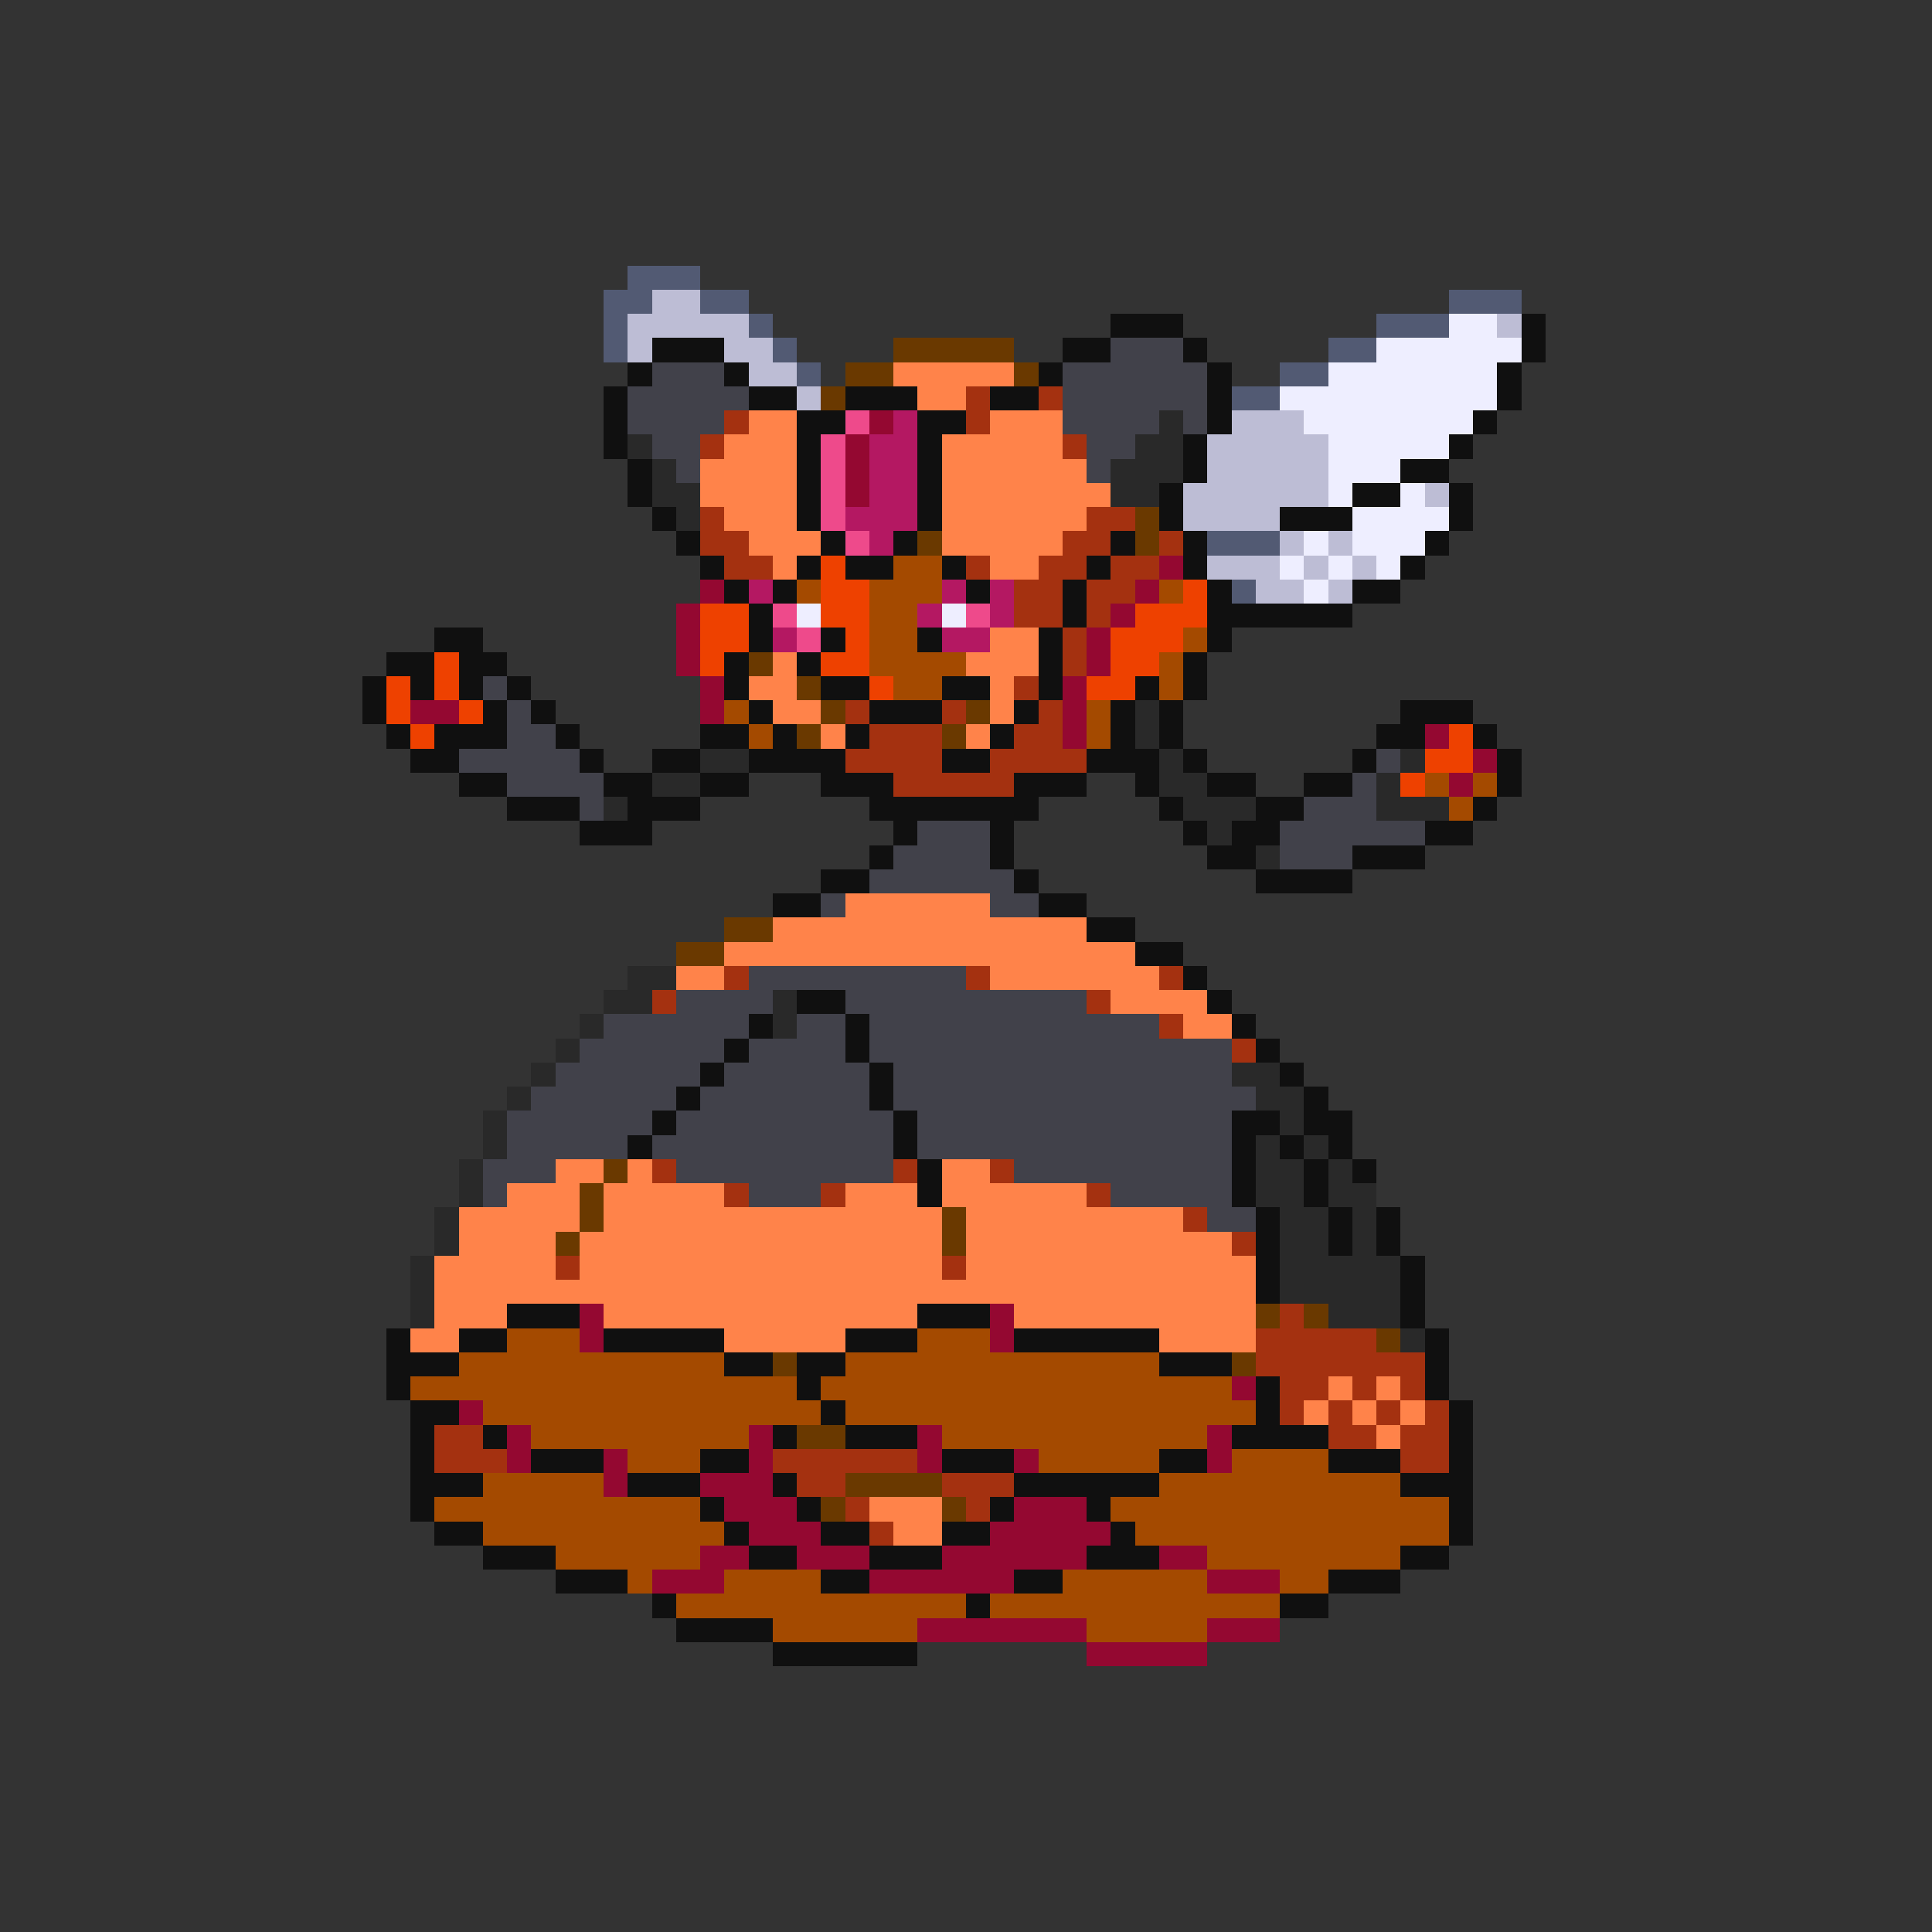 <svg xmlns="http://www.w3.org/2000/svg" viewBox="0 -0.5 80 80" shape-rendering="crispEdges">
<rect x="0" y="-0.5" width="80" height="80" fill="#333333" stroke="none"/>
<path stroke="#525a73" d="M26 11h3M25 12h2M29 12h2M60 12h3M25 13h1M31 13h1M57 13h3M25 14h1M32 14h1M55 14h2M33 15h1M53 15h2M51 16h2M50 22h3M51 24h1" />
<path stroke="#bdbdd5" d="M27 12h2M26 13h5M62 13h1M26 14h1M30 14h2M31 15h2M33 16h1M51 17h3M50 18h5M50 19h5M49 20h6M59 20h1M49 21h4M53 22h1M55 22h1M50 23h3M54 23h1M56 23h1M52 24h2M55 24h1" />
<path stroke="#101010" d="M46 13h3M63 13h1M27 14h3M44 14h2M49 14h1M63 14h1M26 15h1M30 15h1M43 15h1M50 15h1M62 15h1M25 16h1M31 16h2M35 16h3M41 16h2M50 16h1M62 16h1M25 17h1M33 17h2M38 17h2M50 17h1M61 17h1M25 18h1M33 18h1M38 18h1M49 18h1M60 18h1M26 19h1M33 19h1M38 19h1M49 19h1M58 19h2M26 20h1M33 20h1M38 20h1M48 20h1M56 20h2M60 20h1M27 21h1M33 21h1M38 21h1M48 21h1M53 21h3M60 21h1M28 22h1M34 22h1M37 22h1M46 22h1M49 22h1M59 22h1M29 23h1M33 23h1M35 23h2M39 23h1M45 23h1M49 23h1M58 23h1M30 24h1M32 24h1M40 24h1M44 24h1M50 24h1M56 24h2M31 25h1M44 25h1M50 25h6M18 26h2M31 26h1M34 26h1M38 26h1M43 26h1M50 26h1M16 27h2M19 27h2M30 27h1M33 27h1M43 27h1M49 27h1M15 28h1M17 28h1M19 28h1M21 28h1M30 28h1M34 28h2M39 28h2M43 28h1M47 28h1M49 28h1M15 29h1M20 29h1M22 29h1M31 29h1M36 29h3M42 29h1M46 29h1M48 29h1M58 29h3M16 30h1M18 30h3M23 30h1M29 30h2M32 30h1M35 30h1M41 30h1M46 30h1M48 30h1M57 30h2M61 30h1M17 31h2M24 31h1M27 31h2M31 31h4M39 31h2M45 31h3M49 31h1M56 31h1M62 31h1M19 32h2M25 32h2M29 32h2M34 32h3M42 32h3M47 32h1M50 32h2M54 32h2M62 32h1M21 33h3M26 33h3M36 33h7M48 33h1M52 33h2M61 33h1M24 34h3M37 34h1M41 34h1M49 34h1M51 34h2M59 34h2M36 35h1M41 35h1M50 35h2M56 35h3M34 36h2M42 36h1M52 36h4M32 37h2M43 37h2M45 38h2M47 39h2M49 40h1M33 41h2M50 41h1M31 42h1M35 42h1M51 42h1M30 43h1M35 43h1M52 43h1M29 44h1M36 44h1M53 44h1M28 45h1M36 45h1M54 45h1M27 46h1M37 46h1M51 46h2M54 46h2M26 47h1M37 47h1M51 47h1M53 47h1M55 47h1M38 48h1M51 48h1M54 48h1M56 48h1M38 49h1M51 49h1M54 49h1M52 50h1M55 50h1M57 50h1M52 51h1M55 51h1M57 51h1M52 52h1M58 52h1M52 53h1M58 53h1M21 54h3M38 54h3M58 54h1M16 55h1M19 55h2M25 55h5M35 55h3M42 55h6M59 55h1M16 56h3M30 56h2M33 56h2M48 56h3M59 56h1M16 57h1M33 57h1M52 57h1M59 57h1M17 58h2M34 58h1M52 58h1M60 58h1M17 59h1M20 59h1M32 59h1M35 59h3M51 59h4M60 59h1M17 60h1M22 60h3M29 60h2M39 60h3M48 60h2M55 60h3M60 60h1M17 61h3M26 61h3M32 61h1M42 61h6M58 61h3M17 62h1M29 62h1M33 62h1M41 62h1M45 62h1M60 62h1M18 63h2M30 63h1M34 63h2M39 63h2M46 63h1M60 63h1M20 64h3M31 64h2M36 64h3M45 64h3M58 64h2M23 65h3M34 65h2M42 65h2M55 65h3M27 66h1M40 66h1M53 66h2M28 67h4M32 68h6" />
<path stroke="#eeeeff" d="M60 13h2M57 14h6M55 15h7M53 16h9M54 17h7M55 18h5M55 19h3M55 20h1M58 20h1M56 21h4M54 22h1M56 22h3M53 23h1M55 23h1M57 23h1M54 24h1M33 25h1M39 25h1" />
<path stroke="#6a3900" d="M37 14h5M35 15h2M42 15h1M34 16h1M47 21h1M38 22h1M47 22h1M31 27h1M33 28h1M34 29h1M40 29h1M33 30h1M39 30h1M30 38h2M28 39h2M25 48h1M24 49h1M24 50h1M39 50h1M23 51h1M39 51h1M52 54h1M54 54h1M57 55h1M32 56h1M51 56h1M33 59h2M35 61h4M34 62h1M39 62h1" />
<path stroke="#41414a" d="M46 14h3M27 15h3M44 15h6M26 16h5M44 16h6M26 17h4M44 17h4M49 17h1M27 18h2M45 18h2M28 19h1M45 19h1M20 28h1M21 29h1M21 30h2M19 31h5M57 31h1M21 32h4M56 32h1M24 33h1M54 33h3M38 34h3M53 34h6M37 35h4M53 35h3M36 36h6M34 37h1M41 37h2M31 40h9M28 41h4M35 41h10M25 42h6M33 42h2M36 42h12M24 43h6M31 43h4M36 43h15M23 44h6M30 44h6M37 44h14M22 45h6M29 45h7M37 45h15M21 46h6M28 46h9M38 46h13M21 47h5M27 47h10M38 47h13M20 48h3M28 48h9M42 48h9M20 49h1M31 49h3M46 49h5M50 50h2" />
<path stroke="#ff834a" d="M37 15h5M38 16h2M31 17h2M41 17h3M30 18h3M39 18h5M29 19h4M39 19h6M29 20h4M39 20h7M30 21h3M39 21h6M31 22h3M39 22h5M32 23h1M41 23h2M41 26h2M32 27h1M40 27h3M31 28h2M41 28h1M32 29h2M41 29h1M34 30h1M40 30h1M35 37h6M32 38h13M30 39h17M28 40h2M41 40h7M46 41h4M49 42h2M23 48h2M26 48h1M39 48h2M21 49h3M25 49h5M35 49h3M39 49h6M19 50h5M25 50h14M40 50h9M19 51h4M24 51h15M40 51h11M18 52h5M24 52h15M40 52h12M18 53h34M18 54h3M25 54h13M42 54h10M17 55h2M30 55h5M48 55h4M55 57h1M57 57h1M54 58h1M56 58h1M58 58h1M57 59h1M36 62h3M37 63h2" />
<path stroke="#a43110" d="M40 16h1M43 16h1M30 17h1M40 17h1M29 18h1M44 18h1M29 21h1M45 21h2M29 22h2M44 22h2M48 22h1M30 23h2M40 23h1M43 23h2M46 23h2M42 24h2M45 24h2M42 25h2M45 25h1M44 26h1M44 27h1M42 28h1M35 29h1M39 29h1M43 29h1M36 30h3M42 30h2M35 31h4M41 31h4M37 32h5M30 40h1M40 40h1M48 40h1M27 41h1M45 41h1M48 42h1M51 43h1M27 48h1M37 48h1M41 48h1M30 49h1M34 49h1M45 49h1M49 50h1M51 51h1M23 52h1M39 52h1M53 54h1M52 55h5M52 56h7M53 57h2M56 57h1M58 57h1M53 58h1M55 58h1M57 58h1M59 58h1M18 59h2M55 59h2M58 59h2M18 60h3M32 60h6M58 60h2M33 61h2M39 61h3M35 62h1M40 62h1M36 63h1" />
<path stroke="#ee4a8b" d="M35 17h1M34 18h1M34 19h1M34 20h1M34 21h1M35 22h1M32 25h1M40 25h1M33 26h1" />
<path stroke="#940831" d="M36 17h1M35 18h1M35 19h1M35 20h1M48 23h1M29 24h1M47 24h1M28 25h1M46 25h1M28 26h1M45 26h1M28 27h1M45 27h1M29 28h1M44 28h1M17 29h2M29 29h1M44 29h1M44 30h1M59 30h1M61 31h1M60 32h1M24 54h1M41 54h1M24 55h1M41 55h1M51 57h1M19 58h1M21 59h1M31 59h1M38 59h1M50 59h1M21 60h1M25 60h1M31 60h1M38 60h1M42 60h1M50 60h1M25 61h1M29 61h3M30 62h3M42 62h3M31 63h3M41 63h5M29 64h2M33 64h3M39 64h6M48 64h2M27 65h3M36 65h6M50 65h3M38 67h7M50 67h3M45 68h5" />
<path stroke="#b41862" d="M37 17h1M36 18h2M36 19h2M36 20h2M35 21h3M36 22h1M31 24h1M39 24h1M41 24h1M38 25h1M41 25h1M32 26h1M39 26h2" />
<path stroke="#292929" d="M48 17h1M26 18h1M47 18h2M27 19h1M46 19h3M27 20h2M46 20h2M28 21h1M47 29h1M47 30h1M29 31h2M48 31h1M58 31h1M27 32h2M48 32h2M57 32h1M25 33h1M49 33h3M57 33h3M50 34h1M52 35h1M26 40h2M25 41h2M32 41h1M24 42h1M32 42h1M23 43h1M22 44h1M51 44h2M21 45h1M52 45h2M20 46h1M53 46h1M20 47h1M52 47h1M54 47h1M19 48h1M52 48h2M55 48h1M19 49h1M52 49h2M55 49h2M18 50h1M53 50h2M56 50h1M18 51h1M53 51h2M56 51h1M17 52h1M53 52h5M17 53h1M53 53h5M17 54h1M55 54h3M58 55h1" />
<path stroke="#ee4100" d="M34 23h1M34 24h2M49 24h1M29 25h2M34 25h2M47 25h3M29 26h2M35 26h1M46 26h3M18 27h1M29 27h1M34 27h2M46 27h2M16 28h1M18 28h1M36 28h1M45 28h2M16 29h1M19 29h1M17 30h1M60 30h1M59 31h2M58 32h1" />
<path stroke="#a44a00" d="M37 23h2M33 24h1M36 24h3M48 24h1M36 25h2M36 26h2M49 26h1M36 27h4M48 27h1M37 28h2M48 28h1M30 29h1M45 29h1M31 30h1M45 30h1M59 32h1M61 32h1M60 33h1M21 55h3M38 55h3M19 56h11M35 56h13M17 57h16M34 57h17M20 58h14M35 58h17M22 59h9M39 59h11M26 60h3M43 60h5M51 60h4M20 61h5M48 61h10M18 62h11M46 62h14M20 63h10M47 63h13M23 64h6M50 64h8M26 65h1M30 65h4M44 65h6M53 65h2M28 66h12M41 66h12M32 67h6M45 67h5" />
</svg>